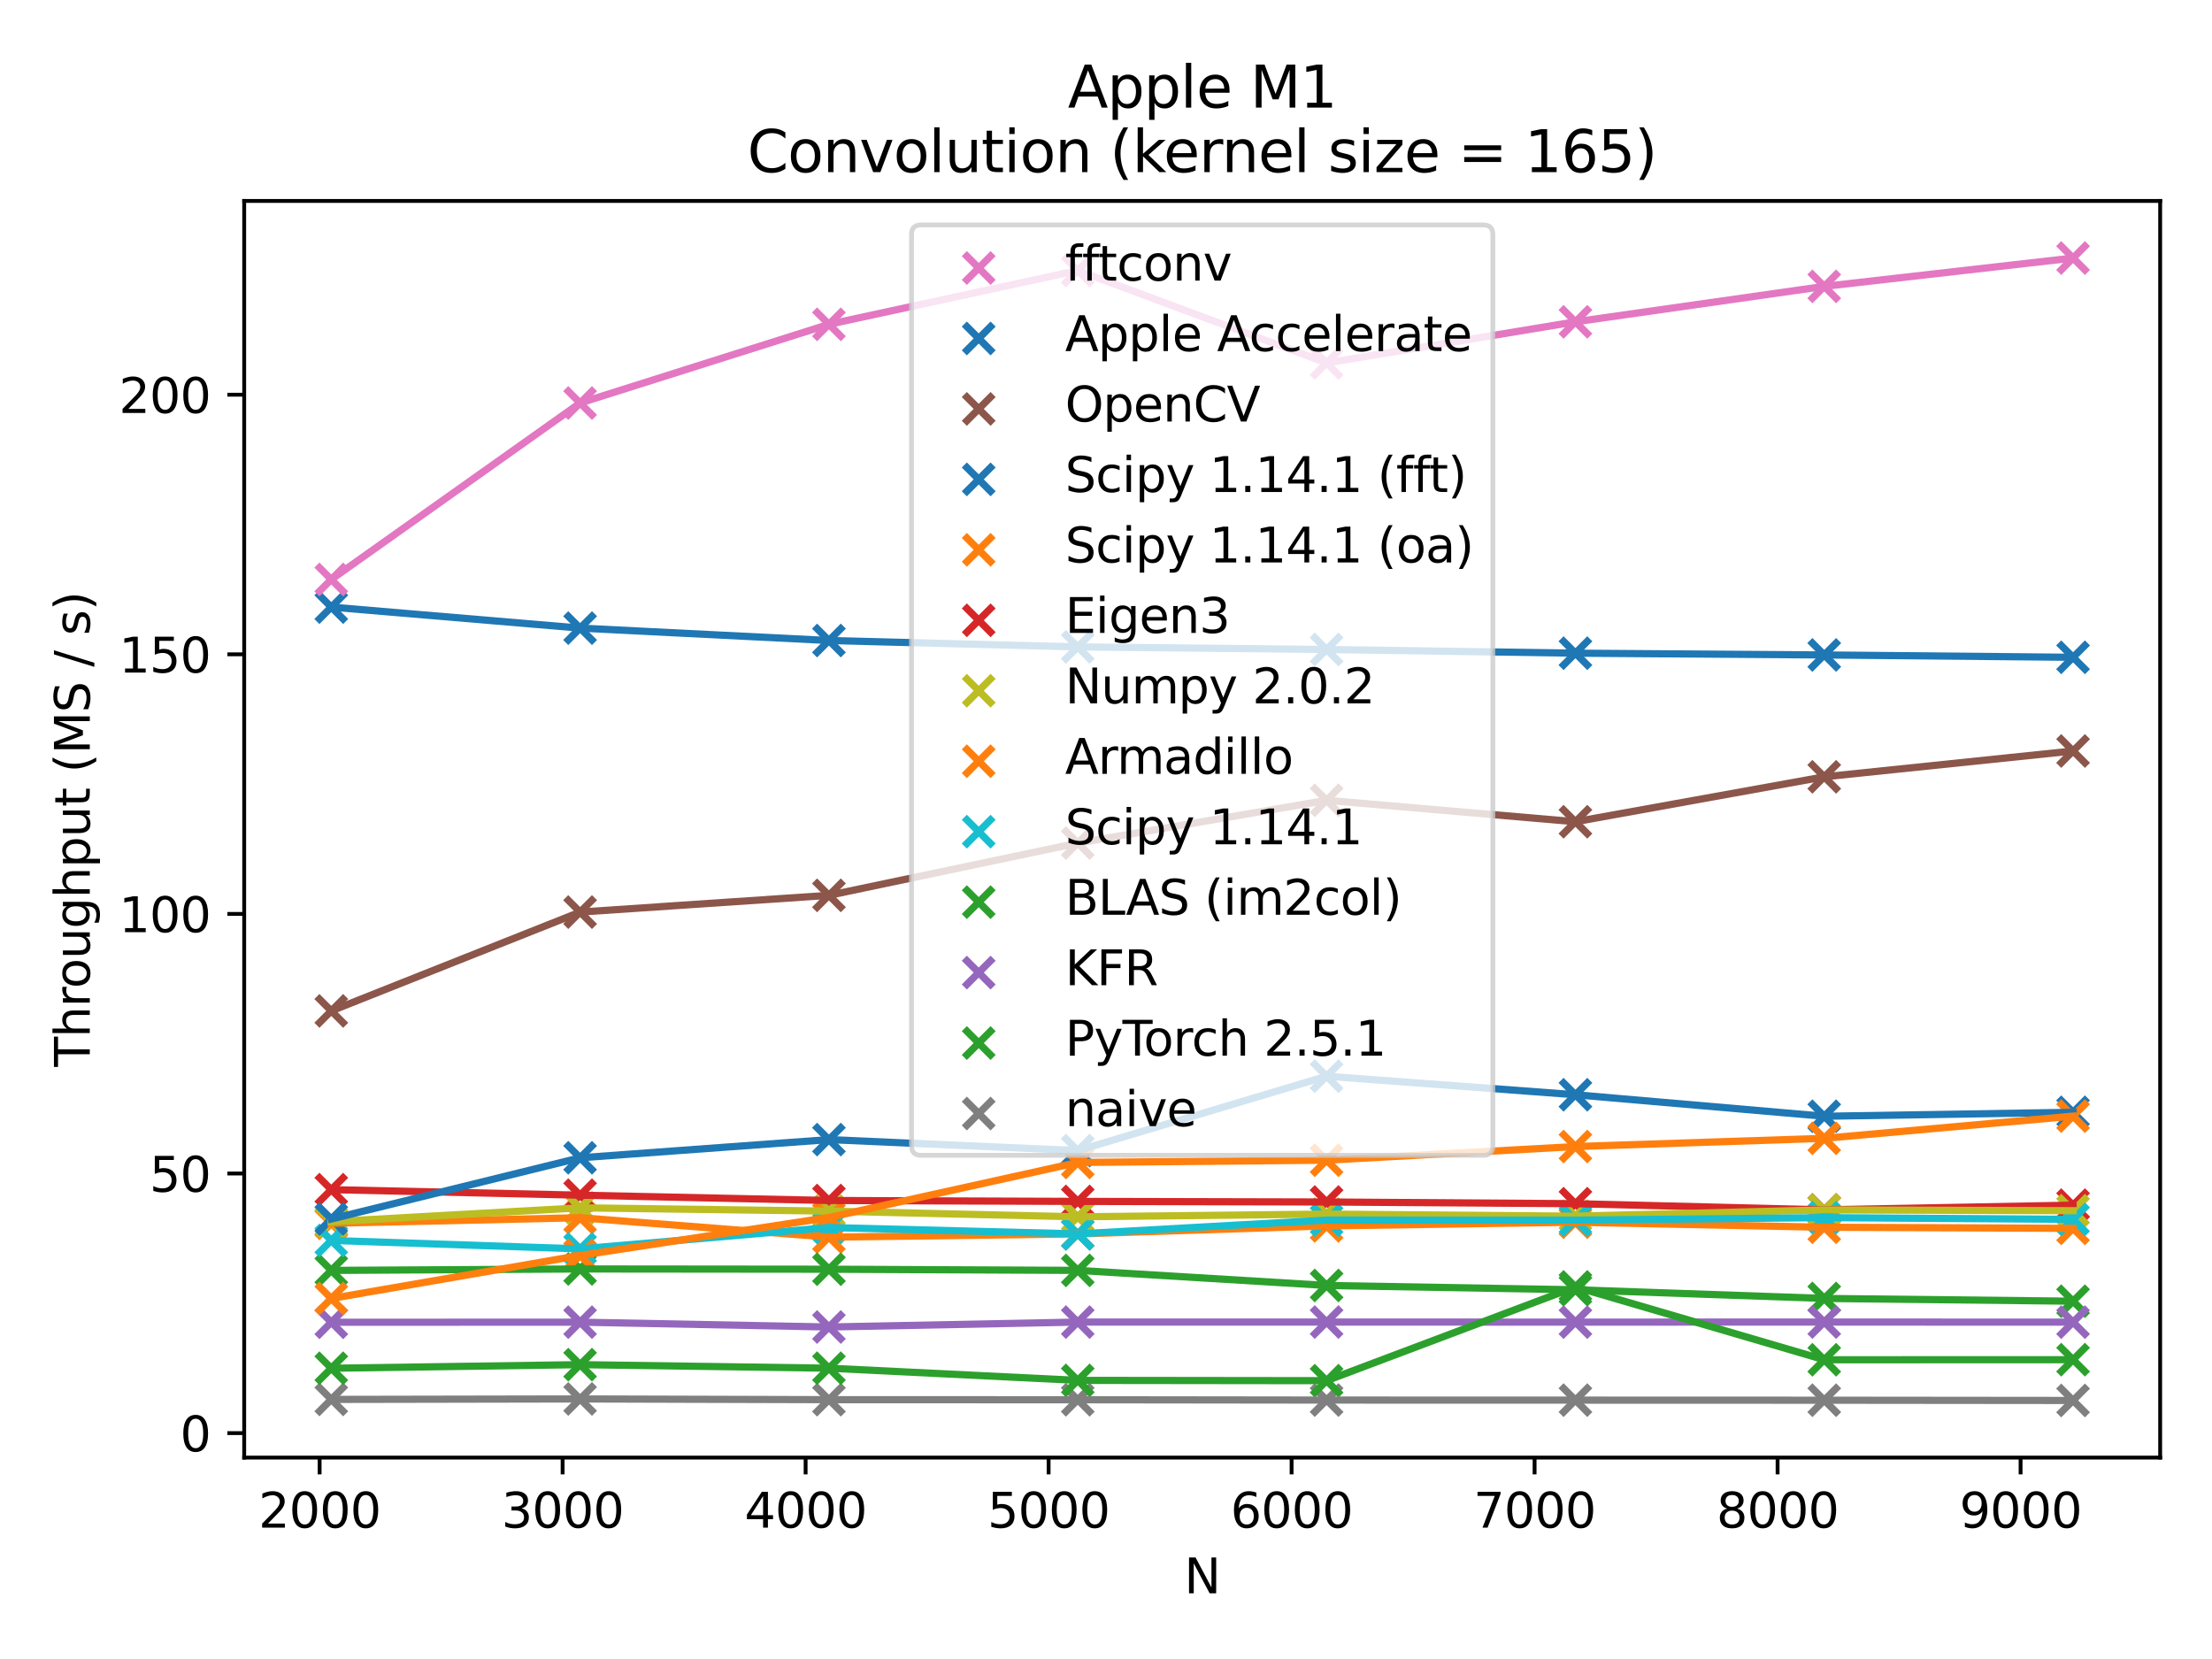<?xml version="1.0" encoding="utf-8" standalone="no"?>
<!DOCTYPE svg PUBLIC "-//W3C//DTD SVG 1.1//EN"
  "http://www.w3.org/Graphics/SVG/1.1/DTD/svg11.dtd">
<svg xmlns:xlink="http://www.w3.org/1999/xlink" width="460.8pt" height="345.6pt" viewBox="0 0 460.8 345.6" xmlns="http://www.w3.org/2000/svg" version="1.1">
 <defs>
  <style type="text/css">*{stroke-linejoin: round; stroke-linecap: butt}</style>
 </defs>
 <g id="figure_1">
  <g id="patch_1">
   <path d="M 0 345.6 
L 460.8 345.6 
L 460.8 0 
L 0 0 
z
" style="fill: #ffffff"/>
  </g>
  <g id="axes_1">
   <g id="patch_2">
    <path d="M 50.87 303.64 
L 450 303.64 
L 450 41.856 
L 50.87 41.856 
z
" style="fill: #ffffff"/>
   </g>
   <g id="PathCollection_1">
    <defs>
     <path id="m14e13f3d96" d="M -3 3 
L 3 -3 
M -3 -3 
L 3 3 
" style="stroke: #1f77b4; stroke-width: 1.5"/>
    </defs>
    <g clip-path="url(#pd6109b07a4)">
     <use xlink:href="#m14e13f3d96" x="69.012" y="126.473" style="fill: #1f77b4; stroke: #1f77b4; stroke-width: 1.5"/>
     <use xlink:href="#m14e13f3d96" x="120.847" y="130.847" style="fill: #1f77b4; stroke: #1f77b4; stroke-width: 1.5"/>
     <use xlink:href="#m14e13f3d96" x="172.682" y="133.431" style="fill: #1f77b4; stroke: #1f77b4; stroke-width: 1.5"/>
     <use xlink:href="#m14e13f3d96" x="224.517" y="134.764" style="fill: #1f77b4; stroke: #1f77b4; stroke-width: 1.5"/>
     <use xlink:href="#m14e13f3d96" x="276.353" y="135.297" style="fill: #1f77b4; stroke: #1f77b4; stroke-width: 1.5"/>
     <use xlink:href="#m14e13f3d96" x="328.188" y="136.069" style="fill: #1f77b4; stroke: #1f77b4; stroke-width: 1.5"/>
     <use xlink:href="#m14e13f3d96" x="380.023" y="136.439" style="fill: #1f77b4; stroke: #1f77b4; stroke-width: 1.5"/>
     <use xlink:href="#m14e13f3d96" x="431.858" y="136.927" style="fill: #1f77b4; stroke: #1f77b4; stroke-width: 1.5"/>
    </g>
   </g>
   <g id="PathCollection_2">
    <defs>
     <path id="m7e21758d0c" d="M -3 3 
L 3 -3 
M -3 -3 
L 3 3 
" style="stroke: #ff7f0e; stroke-width: 1.5"/>
    </defs>
    <g clip-path="url(#pd6109b07a4)">
     <use xlink:href="#m7e21758d0c" x="69.012" y="254.837" style="fill: #ff7f0e; stroke: #ff7f0e; stroke-width: 1.5"/>
     <use xlink:href="#m7e21758d0c" x="120.847" y="253.672" style="fill: #ff7f0e; stroke: #ff7f0e; stroke-width: 1.5"/>
     <use xlink:href="#m7e21758d0c" x="172.682" y="257.722" style="fill: #ff7f0e; stroke: #ff7f0e; stroke-width: 1.5"/>
     <use xlink:href="#m7e21758d0c" x="224.517" y="257.046" style="fill: #ff7f0e; stroke: #ff7f0e; stroke-width: 1.5"/>
     <use xlink:href="#m7e21758d0c" x="276.353" y="255.38" style="fill: #ff7f0e; stroke: #ff7f0e; stroke-width: 1.5"/>
     <use xlink:href="#m7e21758d0c" x="328.188" y="254.613" style="fill: #ff7f0e; stroke: #ff7f0e; stroke-width: 1.5"/>
     <use xlink:href="#m7e21758d0c" x="380.023" y="255.661" style="fill: #ff7f0e; stroke: #ff7f0e; stroke-width: 1.5"/>
     <use xlink:href="#m7e21758d0c" x="431.858" y="255.888" style="fill: #ff7f0e; stroke: #ff7f0e; stroke-width: 1.5"/>
    </g>
   </g>
   <g id="PathCollection_3">
    <defs>
     <path id="mbf513f8dba" d="M -3 3 
L 3 -3 
M -3 -3 
L 3 3 
" style="stroke: #2ca02c; stroke-width: 1.5"/>
    </defs>
    <g clip-path="url(#pd6109b07a4)">
     <use xlink:href="#mbf513f8dba" x="69.012" y="264.648" style="fill: #2ca02c; stroke: #2ca02c; stroke-width: 1.5"/>
     <use xlink:href="#mbf513f8dba" x="120.847" y="264.349" style="fill: #2ca02c; stroke: #2ca02c; stroke-width: 1.5"/>
     <use xlink:href="#mbf513f8dba" x="172.682" y="264.4" style="fill: #2ca02c; stroke: #2ca02c; stroke-width: 1.5"/>
     <use xlink:href="#mbf513f8dba" x="224.517" y="264.645" style="fill: #2ca02c; stroke: #2ca02c; stroke-width: 1.5"/>
     <use xlink:href="#mbf513f8dba" x="276.353" y="267.786" style="fill: #2ca02c; stroke: #2ca02c; stroke-width: 1.5"/>
     <use xlink:href="#mbf513f8dba" x="328.188" y="268.68" style="fill: #2ca02c; stroke: #2ca02c; stroke-width: 1.5"/>
     <use xlink:href="#mbf513f8dba" x="380.023" y="270.486" style="fill: #2ca02c; stroke: #2ca02c; stroke-width: 1.5"/>
     <use xlink:href="#mbf513f8dba" x="431.858" y="271.065" style="fill: #2ca02c; stroke: #2ca02c; stroke-width: 1.5"/>
    </g>
   </g>
   <g id="PathCollection_4">
    <defs>
     <path id="m1ce502fcb2" d="M -3 3 
L 3 -3 
M -3 -3 
L 3 3 
" style="stroke: #d62728; stroke-width: 1.5"/>
    </defs>
    <g clip-path="url(#pd6109b07a4)">
     <use xlink:href="#m1ce502fcb2" x="69.012" y="247.825" style="fill: #d62728; stroke: #d62728; stroke-width: 1.5"/>
     <use xlink:href="#m1ce502fcb2" x="120.847" y="248.978" style="fill: #d62728; stroke: #d62728; stroke-width: 1.5"/>
     <use xlink:href="#m1ce502fcb2" x="172.682" y="250.085" style="fill: #d62728; stroke: #d62728; stroke-width: 1.5"/>
     <use xlink:href="#m1ce502fcb2" x="224.517" y="250.273" style="fill: #d62728; stroke: #d62728; stroke-width: 1.5"/>
     <use xlink:href="#m1ce502fcb2" x="276.353" y="250.397" style="fill: #d62728; stroke: #d62728; stroke-width: 1.5"/>
     <use xlink:href="#m1ce502fcb2" x="328.188" y="250.748" style="fill: #d62728; stroke: #d62728; stroke-width: 1.5"/>
     <use xlink:href="#m1ce502fcb2" x="380.023" y="252.032" style="fill: #d62728; stroke: #d62728; stroke-width: 1.5"/>
     <use xlink:href="#m1ce502fcb2" x="431.858" y="251.053" style="fill: #d62728; stroke: #d62728; stroke-width: 1.5"/>
    </g>
   </g>
   <g id="PathCollection_5">
    <defs>
     <path id="m9dc8e51aaa" d="M -3 3 
L 3 -3 
M -3 -3 
L 3 3 
" style="stroke: #9467bd; stroke-width: 1.5"/>
    </defs>
    <g clip-path="url(#pd6109b07a4)">
     <use xlink:href="#m9dc8e51aaa" x="69.012" y="275.454" style="fill: #9467bd; stroke: #9467bd; stroke-width: 1.5"/>
     <use xlink:href="#m9dc8e51aaa" x="120.847" y="275.429" style="fill: #9467bd; stroke: #9467bd; stroke-width: 1.5"/>
     <use xlink:href="#m9dc8e51aaa" x="172.682" y="276.438" style="fill: #9467bd; stroke: #9467bd; stroke-width: 1.5"/>
     <use xlink:href="#m9dc8e51aaa" x="224.517" y="275.413" style="fill: #9467bd; stroke: #9467bd; stroke-width: 1.5"/>
     <use xlink:href="#m9dc8e51aaa" x="276.353" y="275.407" style="fill: #9467bd; stroke: #9467bd; stroke-width: 1.5"/>
     <use xlink:href="#m9dc8e51aaa" x="328.188" y="275.422" style="fill: #9467bd; stroke: #9467bd; stroke-width: 1.5"/>
     <use xlink:href="#m9dc8e51aaa" x="380.023" y="275.408" style="fill: #9467bd; stroke: #9467bd; stroke-width: 1.5"/>
     <use xlink:href="#m9dc8e51aaa" x="431.858" y="275.429" style="fill: #9467bd; stroke: #9467bd; stroke-width: 1.5"/>
    </g>
   </g>
   <g id="PathCollection_6">
    <defs>
     <path id="m14ac0d1ba0" d="M -3 3 
L 3 -3 
M -3 -3 
L 3 3 
" style="stroke: #8c564b; stroke-width: 1.5"/>
    </defs>
    <g clip-path="url(#pd6109b07a4)">
     <use xlink:href="#m14ac0d1ba0" x="69.012" y="210.589" style="fill: #8c564b; stroke: #8c564b; stroke-width: 1.5"/>
     <use xlink:href="#m14ac0d1ba0" x="120.847" y="190" style="fill: #8c564b; stroke: #8c564b; stroke-width: 1.5"/>
     <use xlink:href="#m14ac0d1ba0" x="172.682" y="186.516" style="fill: #8c564b; stroke: #8c564b; stroke-width: 1.5"/>
     <use xlink:href="#m14ac0d1ba0" x="224.517" y="175.629" style="fill: #8c564b; stroke: #8c564b; stroke-width: 1.5"/>
     <use xlink:href="#m14ac0d1ba0" x="276.353" y="166.715" style="fill: #8c564b; stroke: #8c564b; stroke-width: 1.5"/>
     <use xlink:href="#m14ac0d1ba0" x="328.188" y="171.182" style="fill: #8c564b; stroke: #8c564b; stroke-width: 1.5"/>
     <use xlink:href="#m14ac0d1ba0" x="380.023" y="161.824" style="fill: #8c564b; stroke: #8c564b; stroke-width: 1.5"/>
     <use xlink:href="#m14ac0d1ba0" x="431.858" y="156.442" style="fill: #8c564b; stroke: #8c564b; stroke-width: 1.5"/>
    </g>
   </g>
   <g id="PathCollection_7">
    <defs>
     <path id="m15f73df1b0" d="M -3 3 
L 3 -3 
M -3 -3 
L 3 3 
" style="stroke: #e377c2; stroke-width: 1.5"/>
    </defs>
    <g clip-path="url(#pd6109b07a4)">
     <use xlink:href="#m15f73df1b0" x="69.012" y="120.715" style="fill: #e377c2; stroke: #e377c2; stroke-width: 1.5"/>
     <use xlink:href="#m15f73df1b0" x="120.847" y="83.955" style="fill: #e377c2; stroke: #e377c2; stroke-width: 1.5"/>
     <use xlink:href="#m15f73df1b0" x="172.682" y="67.564" style="fill: #e377c2; stroke: #e377c2; stroke-width: 1.5"/>
     <use xlink:href="#m15f73df1b0" x="224.517" y="56.348" style="fill: #e377c2; stroke: #e377c2; stroke-width: 1.5"/>
     <use xlink:href="#m15f73df1b0" x="276.353" y="75.607" style="fill: #e377c2; stroke: #e377c2; stroke-width: 1.5"/>
     <use xlink:href="#m15f73df1b0" x="328.188" y="67.041" style="fill: #e377c2; stroke: #e377c2; stroke-width: 1.5"/>
     <use xlink:href="#m15f73df1b0" x="380.023" y="59.659" style="fill: #e377c2; stroke: #e377c2; stroke-width: 1.5"/>
     <use xlink:href="#m15f73df1b0" x="431.858" y="53.755" style="fill: #e377c2; stroke: #e377c2; stroke-width: 1.5"/>
    </g>
   </g>
   <g id="PathCollection_8">
    <defs>
     <path id="m9319365af3" d="M -3 3 
L 3 -3 
M -3 -3 
L 3 3 
" style="stroke: #7f7f7f; stroke-width: 1.5"/>
    </defs>
    <g clip-path="url(#pd6109b07a4)">
     <use xlink:href="#m9319365af3" x="69.012" y="291.522" style="fill: #7f7f7f; stroke: #7f7f7f; stroke-width: 1.5"/>
     <use xlink:href="#m9319365af3" x="120.847" y="291.424" style="fill: #7f7f7f; stroke: #7f7f7f; stroke-width: 1.5"/>
     <use xlink:href="#m9319365af3" x="172.682" y="291.576" style="fill: #7f7f7f; stroke: #7f7f7f; stroke-width: 1.5"/>
     <use xlink:href="#m9319365af3" x="224.517" y="291.595" style="fill: #7f7f7f; stroke: #7f7f7f; stroke-width: 1.5"/>
     <use xlink:href="#m9319365af3" x="276.353" y="291.659" style="fill: #7f7f7f; stroke: #7f7f7f; stroke-width: 1.5"/>
     <use xlink:href="#m9319365af3" x="328.188" y="291.673" style="fill: #7f7f7f; stroke: #7f7f7f; stroke-width: 1.5"/>
     <use xlink:href="#m9319365af3" x="380.023" y="291.689" style="fill: #7f7f7f; stroke: #7f7f7f; stroke-width: 1.5"/>
     <use xlink:href="#m9319365af3" x="431.858" y="291.741" style="fill: #7f7f7f; stroke: #7f7f7f; stroke-width: 1.5"/>
    </g>
   </g>
   <g id="PathCollection_9">
    <defs>
     <path id="m525a02b993" d="M -3 3 
L 3 -3 
M -3 -3 
L 3 3 
" style="stroke: #bcbd22; stroke-width: 1.5"/>
    </defs>
    <g clip-path="url(#pd6109b07a4)">
     <use xlink:href="#m525a02b993" x="69.012" y="254.502" style="fill: #bcbd22; stroke: #bcbd22; stroke-width: 1.5"/>
     <use xlink:href="#m525a02b993" x="120.847" y="251.614" style="fill: #bcbd22; stroke: #bcbd22; stroke-width: 1.5"/>
     <use xlink:href="#m525a02b993" x="172.682" y="252.294" style="fill: #bcbd22; stroke: #bcbd22; stroke-width: 1.5"/>
     <use xlink:href="#m525a02b993" x="224.517" y="253.486" style="fill: #bcbd22; stroke: #bcbd22; stroke-width: 1.5"/>
     <use xlink:href="#m525a02b993" x="276.353" y="252.917" style="fill: #bcbd22; stroke: #bcbd22; stroke-width: 1.5"/>
     <use xlink:href="#m525a02b993" x="328.188" y="253.35" style="fill: #bcbd22; stroke: #bcbd22; stroke-width: 1.5"/>
     <use xlink:href="#m525a02b993" x="380.023" y="252.046" style="fill: #bcbd22; stroke: #bcbd22; stroke-width: 1.5"/>
     <use xlink:href="#m525a02b993" x="431.858" y="252.212" style="fill: #bcbd22; stroke: #bcbd22; stroke-width: 1.5"/>
    </g>
   </g>
   <g id="PathCollection_10">
    <defs>
     <path id="m3ccecc1189" d="M -3 3 
L 3 -3 
M -3 -3 
L 3 3 
" style="stroke: #17becf; stroke-width: 1.5"/>
    </defs>
    <g clip-path="url(#pd6109b07a4)">
     <use xlink:href="#m3ccecc1189" x="69.012" y="258.406" style="fill: #17becf; stroke: #17becf; stroke-width: 1.5"/>
     <use xlink:href="#m3ccecc1189" x="120.847" y="260.169" style="fill: #17becf; stroke: #17becf; stroke-width: 1.5"/>
     <use xlink:href="#m3ccecc1189" x="172.682" y="255.713" style="fill: #17becf; stroke: #17becf; stroke-width: 1.5"/>
     <use xlink:href="#m3ccecc1189" x="224.517" y="257.046" style="fill: #17becf; stroke: #17becf; stroke-width: 1.5"/>
     <use xlink:href="#m3ccecc1189" x="276.353" y="254.168" style="fill: #17becf; stroke: #17becf; stroke-width: 1.5"/>
     <use xlink:href="#m3ccecc1189" x="328.188" y="254.18" style="fill: #17becf; stroke: #17becf; stroke-width: 1.5"/>
     <use xlink:href="#m3ccecc1189" x="380.023" y="253.654" style="fill: #17becf; stroke: #17becf; stroke-width: 1.5"/>
     <use xlink:href="#m3ccecc1189" x="431.858" y="254.017" style="fill: #17becf; stroke: #17becf; stroke-width: 1.5"/>
    </g>
   </g>
   <g id="PathCollection_11">
    <g clip-path="url(#pd6109b07a4)">
     <use xlink:href="#m14e13f3d96" x="69.012" y="253.941" style="fill: #1f77b4; stroke: #1f77b4; stroke-width: 1.5"/>
     <use xlink:href="#m14e13f3d96" x="120.847" y="241.186" style="fill: #1f77b4; stroke: #1f77b4; stroke-width: 1.5"/>
     <use xlink:href="#m14e13f3d96" x="172.682" y="237.398" style="fill: #1f77b4; stroke: #1f77b4; stroke-width: 1.5"/>
     <use xlink:href="#m14e13f3d96" x="224.517" y="239.694" style="fill: #1f77b4; stroke: #1f77b4; stroke-width: 1.5"/>
     <use xlink:href="#m14e13f3d96" x="276.353" y="224.195" style="fill: #1f77b4; stroke: #1f77b4; stroke-width: 1.5"/>
     <use xlink:href="#m14e13f3d96" x="328.188" y="228.058" style="fill: #1f77b4; stroke: #1f77b4; stroke-width: 1.5"/>
     <use xlink:href="#m14e13f3d96" x="380.023" y="232.536" style="fill: #1f77b4; stroke: #1f77b4; stroke-width: 1.5"/>
     <use xlink:href="#m14e13f3d96" x="431.858" y="231.711" style="fill: #1f77b4; stroke: #1f77b4; stroke-width: 1.5"/>
    </g>
   </g>
   <g id="PathCollection_12">
    <g clip-path="url(#pd6109b07a4)">
     <use xlink:href="#m7e21758d0c" x="69.012" y="270.498" style="fill: #ff7f0e; stroke: #ff7f0e; stroke-width: 1.5"/>
     <use xlink:href="#m7e21758d0c" x="120.847" y="261.526" style="fill: #ff7f0e; stroke: #ff7f0e; stroke-width: 1.5"/>
     <use xlink:href="#m7e21758d0c" x="172.682" y="253.621" style="fill: #ff7f0e; stroke: #ff7f0e; stroke-width: 1.5"/>
     <use xlink:href="#m7e21758d0c" x="224.517" y="242.167" style="fill: #ff7f0e; stroke: #ff7f0e; stroke-width: 1.5"/>
     <use xlink:href="#m7e21758d0c" x="276.353" y="241.689" style="fill: #ff7f0e; stroke: #ff7f0e; stroke-width: 1.5"/>
     <use xlink:href="#m7e21758d0c" x="328.188" y="238.848" style="fill: #ff7f0e; stroke: #ff7f0e; stroke-width: 1.5"/>
     <use xlink:href="#m7e21758d0c" x="380.023" y="237.134" style="fill: #ff7f0e; stroke: #ff7f0e; stroke-width: 1.5"/>
     <use xlink:href="#m7e21758d0c" x="431.858" y="232.508" style="fill: #ff7f0e; stroke: #ff7f0e; stroke-width: 1.5"/>
    </g>
   </g>
   <g id="PathCollection_13">
    <g clip-path="url(#pd6109b07a4)">
     <use xlink:href="#mbf513f8dba" x="69.012" y="285.029" style="fill: #2ca02c; stroke: #2ca02c; stroke-width: 1.5"/>
     <use xlink:href="#mbf513f8dba" x="120.847" y="284.282" style="fill: #2ca02c; stroke: #2ca02c; stroke-width: 1.5"/>
     <use xlink:href="#mbf513f8dba" x="172.682" y="285.019" style="fill: #2ca02c; stroke: #2ca02c; stroke-width: 1.5"/>
     <use xlink:href="#mbf513f8dba" x="224.517" y="287.558" style="fill: #2ca02c; stroke: #2ca02c; stroke-width: 1.5"/>
     <use xlink:href="#mbf513f8dba" x="276.353" y="287.621" style="fill: #2ca02c; stroke: #2ca02c; stroke-width: 1.5"/>
     <use xlink:href="#mbf513f8dba" x="328.188" y="268.088" style="fill: #2ca02c; stroke: #2ca02c; stroke-width: 1.5"/>
     <use xlink:href="#mbf513f8dba" x="380.023" y="283.263" style="fill: #2ca02c; stroke: #2ca02c; stroke-width: 1.5"/>
     <use xlink:href="#mbf513f8dba" x="431.858" y="283.245" style="fill: #2ca02c; stroke: #2ca02c; stroke-width: 1.5"/>
    </g>
   </g>
   <g id="matplotlib.axis_1">
    <g id="xtick_1">
     <g id="line2d_1">
      <defs>
       <path id="m0aac383438" d="M 0 0 
L 0 3.5 
" style="stroke: #000000; stroke-width: 0.8"/>
      </defs>
      <g>
       <use xlink:href="#m0aac383438" x="66.583" y="303.64" style="stroke: #000000; stroke-width: 0.8"/>
      </g>
     </g>
     <g id="text_1">
      <!-- 2000 -->
      <g transform="translate(53.858 318.238) scale(0.1 -0.1)">
       <defs>
        <path id="DejaVuSans-32" d="M 1228 531 
L 3431 531 
L 3431 0 
L 469 0 
L 469 531 
Q 828 903 1448 1529 
Q 2069 2156 2228 2338 
Q 2531 2678 2651 2914 
Q 2772 3150 2772 3378 
Q 2772 3750 2511 3984 
Q 2250 4219 1831 4219 
Q 1534 4219 1204 4116 
Q 875 4013 500 3803 
L 500 4441 
Q 881 4594 1212 4672 
Q 1544 4750 1819 4750 
Q 2544 4750 2975 4387 
Q 3406 4025 3406 3419 
Q 3406 3131 3298 2873 
Q 3191 2616 2906 2266 
Q 2828 2175 2409 1742 
Q 1991 1309 1228 531 
z
" transform="scale(0.016)"/>
        <path id="DejaVuSans-30" d="M 2034 4250 
Q 1547 4250 1301 3770 
Q 1056 3291 1056 2328 
Q 1056 1369 1301 889 
Q 1547 409 2034 409 
Q 2525 409 2770 889 
Q 3016 1369 3016 2328 
Q 3016 3291 2770 3770 
Q 2525 4250 2034 4250 
z
M 2034 4750 
Q 2819 4750 3233 4129 
Q 3647 3509 3647 2328 
Q 3647 1150 3233 529 
Q 2819 -91 2034 -91 
Q 1250 -91 836 529 
Q 422 1150 422 2328 
Q 422 3509 836 4129 
Q 1250 4750 2034 4750 
z
" transform="scale(0.016)"/>
       </defs>
       <use xlink:href="#DejaVuSans-32"/>
       <use xlink:href="#DejaVuSans-30" x="63.623"/>
       <use xlink:href="#DejaVuSans-30" x="127.246"/>
       <use xlink:href="#DejaVuSans-30" x="190.869"/>
      </g>
     </g>
    </g>
    <g id="xtick_2">
     <g id="line2d_2">
      <g>
       <use xlink:href="#m0aac383438" x="117.203" y="303.64" style="stroke: #000000; stroke-width: 0.8"/>
      </g>
     </g>
     <g id="text_2">
      <!-- 3000 -->
      <g transform="translate(104.478 318.238) scale(0.1 -0.1)">
       <defs>
        <path id="DejaVuSans-33" d="M 2597 2516 
Q 3050 2419 3304 2112 
Q 3559 1806 3559 1356 
Q 3559 666 3084 287 
Q 2609 -91 1734 -91 
Q 1441 -91 1130 -33 
Q 819 25 488 141 
L 488 750 
Q 750 597 1062 519 
Q 1375 441 1716 441 
Q 2309 441 2620 675 
Q 2931 909 2931 1356 
Q 2931 1769 2642 2001 
Q 2353 2234 1838 2234 
L 1294 2234 
L 1294 2753 
L 1863 2753 
Q 2328 2753 2575 2939 
Q 2822 3125 2822 3475 
Q 2822 3834 2567 4026 
Q 2313 4219 1838 4219 
Q 1578 4219 1281 4162 
Q 984 4106 628 3988 
L 628 4550 
Q 988 4650 1302 4700 
Q 1616 4750 1894 4750 
Q 2613 4750 3031 4423 
Q 3450 4097 3450 3541 
Q 3450 3153 3228 2886 
Q 3006 2619 2597 2516 
z
" transform="scale(0.016)"/>
       </defs>
       <use xlink:href="#DejaVuSans-33"/>
       <use xlink:href="#DejaVuSans-30" x="63.623"/>
       <use xlink:href="#DejaVuSans-30" x="127.246"/>
       <use xlink:href="#DejaVuSans-30" x="190.869"/>
      </g>
     </g>
    </g>
    <g id="xtick_3">
     <g id="line2d_3">
      <g>
       <use xlink:href="#m0aac383438" x="167.823" y="303.64" style="stroke: #000000; stroke-width: 0.8"/>
      </g>
     </g>
     <g id="text_3">
      <!-- 4000 -->
      <g transform="translate(155.098 318.238) scale(0.1 -0.1)">
       <defs>
        <path id="DejaVuSans-34" d="M 2419 4116 
L 825 1625 
L 2419 1625 
L 2419 4116 
z
M 2253 4666 
L 3047 4666 
L 3047 1625 
L 3713 1625 
L 3713 1100 
L 3047 1100 
L 3047 0 
L 2419 0 
L 2419 1100 
L 313 1100 
L 313 1709 
L 2253 4666 
z
" transform="scale(0.016)"/>
       </defs>
       <use xlink:href="#DejaVuSans-34"/>
       <use xlink:href="#DejaVuSans-30" x="63.623"/>
       <use xlink:href="#DejaVuSans-30" x="127.246"/>
       <use xlink:href="#DejaVuSans-30" x="190.869"/>
      </g>
     </g>
    </g>
    <g id="xtick_4">
     <g id="line2d_4">
      <g>
       <use xlink:href="#m0aac383438" x="218.443" y="303.64" style="stroke: #000000; stroke-width: 0.8"/>
      </g>
     </g>
     <g id="text_4">
      <!-- 5000 -->
      <g transform="translate(205.718 318.238) scale(0.1 -0.1)">
       <defs>
        <path id="DejaVuSans-35" d="M 691 4666 
L 3169 4666 
L 3169 4134 
L 1269 4134 
L 1269 2991 
Q 1406 3038 1543 3061 
Q 1681 3084 1819 3084 
Q 2600 3084 3056 2656 
Q 3513 2228 3513 1497 
Q 3513 744 3044 326 
Q 2575 -91 1722 -91 
Q 1428 -91 1123 -41 
Q 819 9 494 109 
L 494 744 
Q 775 591 1075 516 
Q 1375 441 1709 441 
Q 2250 441 2565 725 
Q 2881 1009 2881 1497 
Q 2881 1984 2565 2268 
Q 2250 2553 1709 2553 
Q 1456 2553 1204 2497 
Q 953 2441 691 2322 
L 691 4666 
z
" transform="scale(0.016)"/>
       </defs>
       <use xlink:href="#DejaVuSans-35"/>
       <use xlink:href="#DejaVuSans-30" x="63.623"/>
       <use xlink:href="#DejaVuSans-30" x="127.246"/>
       <use xlink:href="#DejaVuSans-30" x="190.869"/>
      </g>
     </g>
    </g>
    <g id="xtick_5">
     <g id="line2d_5">
      <g>
       <use xlink:href="#m0aac383438" x="269.063" y="303.64" style="stroke: #000000; stroke-width: 0.8"/>
      </g>
     </g>
     <g id="text_5">
      <!-- 6000 -->
      <g transform="translate(256.338 318.238) scale(0.1 -0.1)">
       <defs>
        <path id="DejaVuSans-36" d="M 2113 2584 
Q 1688 2584 1439 2293 
Q 1191 2003 1191 1497 
Q 1191 994 1439 701 
Q 1688 409 2113 409 
Q 2538 409 2786 701 
Q 3034 994 3034 1497 
Q 3034 2003 2786 2293 
Q 2538 2584 2113 2584 
z
M 3366 4563 
L 3366 3988 
Q 3128 4100 2886 4159 
Q 2644 4219 2406 4219 
Q 1781 4219 1451 3797 
Q 1122 3375 1075 2522 
Q 1259 2794 1537 2939 
Q 1816 3084 2150 3084 
Q 2853 3084 3261 2657 
Q 3669 2231 3669 1497 
Q 3669 778 3244 343 
Q 2819 -91 2113 -91 
Q 1303 -91 875 529 
Q 447 1150 447 2328 
Q 447 3434 972 4092 
Q 1497 4750 2381 4750 
Q 2619 4750 2861 4703 
Q 3103 4656 3366 4563 
z
" transform="scale(0.016)"/>
       </defs>
       <use xlink:href="#DejaVuSans-36"/>
       <use xlink:href="#DejaVuSans-30" x="63.623"/>
       <use xlink:href="#DejaVuSans-30" x="127.246"/>
       <use xlink:href="#DejaVuSans-30" x="190.869"/>
      </g>
     </g>
    </g>
    <g id="xtick_6">
     <g id="line2d_6">
      <g>
       <use xlink:href="#m0aac383438" x="319.683" y="303.64" style="stroke: #000000; stroke-width: 0.8"/>
      </g>
     </g>
     <g id="text_6">
      <!-- 7000 -->
      <g transform="translate(306.958 318.238) scale(0.1 -0.1)">
       <defs>
        <path id="DejaVuSans-37" d="M 525 4666 
L 3525 4666 
L 3525 4397 
L 1831 0 
L 1172 0 
L 2766 4134 
L 525 4134 
L 525 4666 
z
" transform="scale(0.016)"/>
       </defs>
       <use xlink:href="#DejaVuSans-37"/>
       <use xlink:href="#DejaVuSans-30" x="63.623"/>
       <use xlink:href="#DejaVuSans-30" x="127.246"/>
       <use xlink:href="#DejaVuSans-30" x="190.869"/>
      </g>
     </g>
    </g>
    <g id="xtick_7">
     <g id="line2d_7">
      <g>
       <use xlink:href="#m0aac383438" x="370.304" y="303.64" style="stroke: #000000; stroke-width: 0.8"/>
      </g>
     </g>
     <g id="text_7">
      <!-- 8000 -->
      <g transform="translate(357.579 318.238) scale(0.1 -0.1)">
       <defs>
        <path id="DejaVuSans-38" d="M 2034 2216 
Q 1584 2216 1326 1975 
Q 1069 1734 1069 1313 
Q 1069 891 1326 650 
Q 1584 409 2034 409 
Q 2484 409 2743 651 
Q 3003 894 3003 1313 
Q 3003 1734 2745 1975 
Q 2488 2216 2034 2216 
z
M 1403 2484 
Q 997 2584 770 2862 
Q 544 3141 544 3541 
Q 544 4100 942 4425 
Q 1341 4750 2034 4750 
Q 2731 4750 3128 4425 
Q 3525 4100 3525 3541 
Q 3525 3141 3298 2862 
Q 3072 2584 2669 2484 
Q 3125 2378 3379 2068 
Q 3634 1759 3634 1313 
Q 3634 634 3220 271 
Q 2806 -91 2034 -91 
Q 1263 -91 848 271 
Q 434 634 434 1313 
Q 434 1759 690 2068 
Q 947 2378 1403 2484 
z
M 1172 3481 
Q 1172 3119 1398 2916 
Q 1625 2713 2034 2713 
Q 2441 2713 2670 2916 
Q 2900 3119 2900 3481 
Q 2900 3844 2670 4047 
Q 2441 4250 2034 4250 
Q 1625 4250 1398 4047 
Q 1172 3844 1172 3481 
z
" transform="scale(0.016)"/>
       </defs>
       <use xlink:href="#DejaVuSans-38"/>
       <use xlink:href="#DejaVuSans-30" x="63.623"/>
       <use xlink:href="#DejaVuSans-30" x="127.246"/>
       <use xlink:href="#DejaVuSans-30" x="190.869"/>
      </g>
     </g>
    </g>
    <g id="xtick_8">
     <g id="line2d_8">
      <g>
       <use xlink:href="#m0aac383438" x="420.924" y="303.64" style="stroke: #000000; stroke-width: 0.8"/>
      </g>
     </g>
     <g id="text_8">
      <!-- 9000 -->
      <g transform="translate(408.199 318.238) scale(0.1 -0.1)">
       <defs>
        <path id="DejaVuSans-39" d="M 703 97 
L 703 672 
Q 941 559 1184 500 
Q 1428 441 1663 441 
Q 2288 441 2617 861 
Q 2947 1281 2994 2138 
Q 2813 1869 2534 1725 
Q 2256 1581 1919 1581 
Q 1219 1581 811 2004 
Q 403 2428 403 3163 
Q 403 3881 828 4315 
Q 1253 4750 1959 4750 
Q 2769 4750 3195 4129 
Q 3622 3509 3622 2328 
Q 3622 1225 3098 567 
Q 2575 -91 1691 -91 
Q 1453 -91 1209 -44 
Q 966 3 703 97 
z
M 1959 2075 
Q 2384 2075 2632 2365 
Q 2881 2656 2881 3163 
Q 2881 3666 2632 3958 
Q 2384 4250 1959 4250 
Q 1534 4250 1286 3958 
Q 1038 3666 1038 3163 
Q 1038 2656 1286 2365 
Q 1534 2075 1959 2075 
z
" transform="scale(0.016)"/>
       </defs>
       <use xlink:href="#DejaVuSans-39"/>
       <use xlink:href="#DejaVuSans-30" x="63.623"/>
       <use xlink:href="#DejaVuSans-30" x="127.246"/>
       <use xlink:href="#DejaVuSans-30" x="190.869"/>
      </g>
     </g>
    </g>
    <g id="text_9">
     <!-- N -->
     <g transform="translate(246.694 331.917) scale(0.1 -0.1)">
      <defs>
       <path id="DejaVuSans-4e" d="M 628 4666 
L 1478 4666 
L 3547 763 
L 3547 4666 
L 4159 4666 
L 4159 0 
L 3309 0 
L 1241 3903 
L 1241 0 
L 628 0 
L 628 4666 
z
" transform="scale(0.016)"/>
      </defs>
      <use xlink:href="#DejaVuSans-4e"/>
     </g>
    </g>
   </g>
   <g id="matplotlib.axis_2">
    <g id="ytick_1">
     <g id="line2d_9">
      <defs>
       <path id="m902977765d" d="M 0 0 
L -3.5 0 
" style="stroke: #000000; stroke-width: 0.8"/>
      </defs>
      <g>
       <use xlink:href="#m902977765d" x="50.87" y="298.544" style="stroke: #000000; stroke-width: 0.8"/>
      </g>
     </g>
     <g id="text_10">
      <!-- 0 -->
      <g transform="translate(37.508 302.343) scale(0.1 -0.1)">
       <use xlink:href="#DejaVuSans-30"/>
      </g>
     </g>
    </g>
    <g id="ytick_2">
     <g id="line2d_10">
      <g>
       <use xlink:href="#m902977765d" x="50.87" y="244.465" style="stroke: #000000; stroke-width: 0.8"/>
      </g>
     </g>
     <g id="text_11">
      <!-- 50 -->
      <g transform="translate(31.145 248.264) scale(0.1 -0.1)">
       <use xlink:href="#DejaVuSans-35"/>
       <use xlink:href="#DejaVuSans-30" x="63.623"/>
      </g>
     </g>
    </g>
    <g id="ytick_3">
     <g id="line2d_11">
      <g>
       <use xlink:href="#m902977765d" x="50.87" y="190.385" style="stroke: #000000; stroke-width: 0.8"/>
      </g>
     </g>
     <g id="text_12">
      <!-- 100 -->
      <g transform="translate(24.782 194.185) scale(0.1 -0.1)">
       <defs>
        <path id="DejaVuSans-31" d="M 794 531 
L 1825 531 
L 1825 4091 
L 703 3866 
L 703 4441 
L 1819 4666 
L 2450 4666 
L 2450 531 
L 3481 531 
L 3481 0 
L 794 0 
L 794 531 
z
" transform="scale(0.016)"/>
       </defs>
       <use xlink:href="#DejaVuSans-31"/>
       <use xlink:href="#DejaVuSans-30" x="63.623"/>
       <use xlink:href="#DejaVuSans-30" x="127.246"/>
      </g>
     </g>
    </g>
    <g id="ytick_4">
     <g id="line2d_12">
      <g>
       <use xlink:href="#m902977765d" x="50.87" y="136.306" style="stroke: #000000; stroke-width: 0.8"/>
      </g>
     </g>
     <g id="text_13">
      <!-- 150 -->
      <g transform="translate(24.782 140.105) scale(0.1 -0.1)">
       <use xlink:href="#DejaVuSans-31"/>
       <use xlink:href="#DejaVuSans-35" x="63.623"/>
       <use xlink:href="#DejaVuSans-30" x="127.246"/>
      </g>
     </g>
    </g>
    <g id="ytick_5">
     <g id="line2d_13">
      <g>
       <use xlink:href="#m902977765d" x="50.87" y="82.226" style="stroke: #000000; stroke-width: 0.8"/>
      </g>
     </g>
     <g id="text_14">
      <!-- 200 -->
      <g transform="translate(24.782 86.026) scale(0.1 -0.1)">
       <use xlink:href="#DejaVuSans-32"/>
       <use xlink:href="#DejaVuSans-30" x="63.623"/>
       <use xlink:href="#DejaVuSans-30" x="127.246"/>
      </g>
     </g>
    </g>
    <g id="text_15">
     <!-- Throughput (MS / s) -->
     <g transform="translate(18.703 222.234) rotate(-90) scale(0.1 -0.1)">
      <defs>
       <path id="DejaVuSans-54" d="M -19 4666 
L 3928 4666 
L 3928 4134 
L 2272 4134 
L 2272 0 
L 1638 0 
L 1638 4134 
L -19 4134 
L -19 4666 
z
" transform="scale(0.016)"/>
       <path id="DejaVuSans-68" d="M 3513 2113 
L 3513 0 
L 2938 0 
L 2938 2094 
Q 2938 2591 2744 2837 
Q 2550 3084 2163 3084 
Q 1697 3084 1428 2787 
Q 1159 2491 1159 1978 
L 1159 0 
L 581 0 
L 581 4863 
L 1159 4863 
L 1159 2956 
Q 1366 3272 1645 3428 
Q 1925 3584 2291 3584 
Q 2894 3584 3203 3211 
Q 3513 2838 3513 2113 
z
" transform="scale(0.016)"/>
       <path id="DejaVuSans-72" d="M 2631 2963 
Q 2534 3019 2420 3045 
Q 2306 3072 2169 3072 
Q 1681 3072 1420 2755 
Q 1159 2438 1159 1844 
L 1159 0 
L 581 0 
L 581 3500 
L 1159 3500 
L 1159 2956 
Q 1341 3275 1631 3429 
Q 1922 3584 2338 3584 
Q 2397 3584 2469 3576 
Q 2541 3569 2628 3553 
L 2631 2963 
z
" transform="scale(0.016)"/>
       <path id="DejaVuSans-6f" d="M 1959 3097 
Q 1497 3097 1228 2736 
Q 959 2375 959 1747 
Q 959 1119 1226 758 
Q 1494 397 1959 397 
Q 2419 397 2687 759 
Q 2956 1122 2956 1747 
Q 2956 2369 2687 2733 
Q 2419 3097 1959 3097 
z
M 1959 3584 
Q 2709 3584 3137 3096 
Q 3566 2609 3566 1747 
Q 3566 888 3137 398 
Q 2709 -91 1959 -91 
Q 1206 -91 779 398 
Q 353 888 353 1747 
Q 353 2609 779 3096 
Q 1206 3584 1959 3584 
z
" transform="scale(0.016)"/>
       <path id="DejaVuSans-75" d="M 544 1381 
L 544 3500 
L 1119 3500 
L 1119 1403 
Q 1119 906 1312 657 
Q 1506 409 1894 409 
Q 2359 409 2629 706 
Q 2900 1003 2900 1516 
L 2900 3500 
L 3475 3500 
L 3475 0 
L 2900 0 
L 2900 538 
Q 2691 219 2414 64 
Q 2138 -91 1772 -91 
Q 1169 -91 856 284 
Q 544 659 544 1381 
z
M 1991 3584 
L 1991 3584 
z
" transform="scale(0.016)"/>
       <path id="DejaVuSans-67" d="M 2906 1791 
Q 2906 2416 2648 2759 
Q 2391 3103 1925 3103 
Q 1463 3103 1205 2759 
Q 947 2416 947 1791 
Q 947 1169 1205 825 
Q 1463 481 1925 481 
Q 2391 481 2648 825 
Q 2906 1169 2906 1791 
z
M 3481 434 
Q 3481 -459 3084 -895 
Q 2688 -1331 1869 -1331 
Q 1566 -1331 1297 -1286 
Q 1028 -1241 775 -1147 
L 775 -588 
Q 1028 -725 1275 -790 
Q 1522 -856 1778 -856 
Q 2344 -856 2625 -561 
Q 2906 -266 2906 331 
L 2906 616 
Q 2728 306 2450 153 
Q 2172 0 1784 0 
Q 1141 0 747 490 
Q 353 981 353 1791 
Q 353 2603 747 3093 
Q 1141 3584 1784 3584 
Q 2172 3584 2450 3431 
Q 2728 3278 2906 2969 
L 2906 3500 
L 3481 3500 
L 3481 434 
z
" transform="scale(0.016)"/>
       <path id="DejaVuSans-70" d="M 1159 525 
L 1159 -1331 
L 581 -1331 
L 581 3500 
L 1159 3500 
L 1159 2969 
Q 1341 3281 1617 3432 
Q 1894 3584 2278 3584 
Q 2916 3584 3314 3078 
Q 3713 2572 3713 1747 
Q 3713 922 3314 415 
Q 2916 -91 2278 -91 
Q 1894 -91 1617 61 
Q 1341 213 1159 525 
z
M 3116 1747 
Q 3116 2381 2855 2742 
Q 2594 3103 2138 3103 
Q 1681 3103 1420 2742 
Q 1159 2381 1159 1747 
Q 1159 1113 1420 752 
Q 1681 391 2138 391 
Q 2594 391 2855 752 
Q 3116 1113 3116 1747 
z
" transform="scale(0.016)"/>
       <path id="DejaVuSans-74" d="M 1172 4494 
L 1172 3500 
L 2356 3500 
L 2356 3053 
L 1172 3053 
L 1172 1153 
Q 1172 725 1289 603 
Q 1406 481 1766 481 
L 2356 481 
L 2356 0 
L 1766 0 
Q 1100 0 847 248 
Q 594 497 594 1153 
L 594 3053 
L 172 3053 
L 172 3500 
L 594 3500 
L 594 4494 
L 1172 4494 
z
" transform="scale(0.016)"/>
       <path id="DejaVuSans-20" transform="scale(0.016)"/>
       <path id="DejaVuSans-28" d="M 1984 4856 
Q 1566 4138 1362 3434 
Q 1159 2731 1159 2009 
Q 1159 1288 1364 580 
Q 1569 -128 1984 -844 
L 1484 -844 
Q 1016 -109 783 600 
Q 550 1309 550 2009 
Q 550 2706 781 3412 
Q 1013 4119 1484 4856 
L 1984 4856 
z
" transform="scale(0.016)"/>
       <path id="DejaVuSans-4d" d="M 628 4666 
L 1569 4666 
L 2759 1491 
L 3956 4666 
L 4897 4666 
L 4897 0 
L 4281 0 
L 4281 4097 
L 3078 897 
L 2444 897 
L 1241 4097 
L 1241 0 
L 628 0 
L 628 4666 
z
" transform="scale(0.016)"/>
       <path id="DejaVuSans-53" d="M 3425 4513 
L 3425 3897 
Q 3066 4069 2747 4153 
Q 2428 4238 2131 4238 
Q 1616 4238 1336 4038 
Q 1056 3838 1056 3469 
Q 1056 3159 1242 3001 
Q 1428 2844 1947 2747 
L 2328 2669 
Q 3034 2534 3370 2195 
Q 3706 1856 3706 1288 
Q 3706 609 3251 259 
Q 2797 -91 1919 -91 
Q 1588 -91 1214 -16 
Q 841 59 441 206 
L 441 856 
Q 825 641 1194 531 
Q 1563 422 1919 422 
Q 2459 422 2753 634 
Q 3047 847 3047 1241 
Q 3047 1584 2836 1778 
Q 2625 1972 2144 2069 
L 1759 2144 
Q 1053 2284 737 2584 
Q 422 2884 422 3419 
Q 422 4038 858 4394 
Q 1294 4750 2059 4750 
Q 2388 4750 2728 4690 
Q 3069 4631 3425 4513 
z
" transform="scale(0.016)"/>
       <path id="DejaVuSans-2f" d="M 1625 4666 
L 2156 4666 
L 531 -594 
L 0 -594 
L 1625 4666 
z
" transform="scale(0.016)"/>
       <path id="DejaVuSans-73" d="M 2834 3397 
L 2834 2853 
Q 2591 2978 2328 3040 
Q 2066 3103 1784 3103 
Q 1356 3103 1142 2972 
Q 928 2841 928 2578 
Q 928 2378 1081 2264 
Q 1234 2150 1697 2047 
L 1894 2003 
Q 2506 1872 2764 1633 
Q 3022 1394 3022 966 
Q 3022 478 2636 193 
Q 2250 -91 1575 -91 
Q 1294 -91 989 -36 
Q 684 19 347 128 
L 347 722 
Q 666 556 975 473 
Q 1284 391 1588 391 
Q 1994 391 2212 530 
Q 2431 669 2431 922 
Q 2431 1156 2273 1281 
Q 2116 1406 1581 1522 
L 1381 1569 
Q 847 1681 609 1914 
Q 372 2147 372 2553 
Q 372 3047 722 3315 
Q 1072 3584 1716 3584 
Q 2034 3584 2315 3537 
Q 2597 3491 2834 3397 
z
" transform="scale(0.016)"/>
       <path id="DejaVuSans-29" d="M 513 4856 
L 1013 4856 
Q 1481 4119 1714 3412 
Q 1947 2706 1947 2009 
Q 1947 1309 1714 600 
Q 1481 -109 1013 -844 
L 513 -844 
Q 928 -128 1133 580 
Q 1338 1288 1338 2009 
Q 1338 2731 1133 3434 
Q 928 4138 513 4856 
z
" transform="scale(0.016)"/>
      </defs>
      <use xlink:href="#DejaVuSans-54"/>
      <use xlink:href="#DejaVuSans-68" x="61.084"/>
      <use xlink:href="#DejaVuSans-72" x="124.463"/>
      <use xlink:href="#DejaVuSans-6f" x="163.326"/>
      <use xlink:href="#DejaVuSans-75" x="224.508"/>
      <use xlink:href="#DejaVuSans-67" x="287.887"/>
      <use xlink:href="#DejaVuSans-68" x="351.363"/>
      <use xlink:href="#DejaVuSans-70" x="414.742"/>
      <use xlink:href="#DejaVuSans-75" x="478.219"/>
      <use xlink:href="#DejaVuSans-74" x="541.598"/>
      <use xlink:href="#DejaVuSans-20" x="580.807"/>
      <use xlink:href="#DejaVuSans-28" x="612.594"/>
      <use xlink:href="#DejaVuSans-4d" x="651.607"/>
      <use xlink:href="#DejaVuSans-53" x="737.887"/>
      <use xlink:href="#DejaVuSans-20" x="801.363"/>
      <use xlink:href="#DejaVuSans-2f" x="833.15"/>
      <use xlink:href="#DejaVuSans-20" x="866.842"/>
      <use xlink:href="#DejaVuSans-73" x="898.629"/>
      <use xlink:href="#DejaVuSans-29" x="950.729"/>
     </g>
    </g>
   </g>
   <g id="line2d_14">
    <path d="M 69.012 126.473 
L 120.847 130.847 
L 172.682 133.431 
L 224.517 134.764 
L 276.353 135.297 
L 328.188 136.069 
L 380.023 136.439 
L 431.858 136.927 
" clip-path="url(#pd6109b07a4)" style="fill: none; stroke: #1f77b4; stroke-width: 1.5; stroke-linecap: square"/>
   </g>
   <g id="line2d_15">
    <path d="M 69.012 254.837 
L 120.847 253.672 
L 172.682 257.722 
L 224.517 257.046 
L 276.353 255.38 
L 328.188 254.613 
L 380.023 255.661 
L 431.858 255.888 
" clip-path="url(#pd6109b07a4)" style="fill: none; stroke: #ff7f0e; stroke-width: 1.5; stroke-linecap: square"/>
   </g>
   <g id="line2d_16">
    <path d="M 69.012 264.648 
L 120.847 264.349 
L 172.682 264.4 
L 224.517 264.645 
L 276.353 267.786 
L 328.188 268.68 
L 380.023 270.486 
L 431.858 271.065 
" clip-path="url(#pd6109b07a4)" style="fill: none; stroke: #2ca02c; stroke-width: 1.5; stroke-linecap: square"/>
   </g>
   <g id="line2d_17">
    <path d="M 69.012 247.825 
L 120.847 248.978 
L 172.682 250.085 
L 224.517 250.273 
L 276.353 250.397 
L 328.188 250.748 
L 380.023 252.032 
L 431.858 251.053 
" clip-path="url(#pd6109b07a4)" style="fill: none; stroke: #d62728; stroke-width: 1.5; stroke-linecap: square"/>
   </g>
   <g id="line2d_18">
    <path d="M 69.012 275.454 
L 120.847 275.429 
L 172.682 276.438 
L 224.517 275.413 
L 276.353 275.407 
L 328.188 275.422 
L 380.023 275.408 
L 431.858 275.429 
" clip-path="url(#pd6109b07a4)" style="fill: none; stroke: #9467bd; stroke-width: 1.5; stroke-linecap: square"/>
   </g>
   <g id="line2d_19">
    <path d="M 69.012 210.589 
L 120.847 190 
L 172.682 186.516 
L 224.517 175.629 
L 276.353 166.715 
L 328.188 171.182 
L 380.023 161.824 
L 431.858 156.442 
" clip-path="url(#pd6109b07a4)" style="fill: none; stroke: #8c564b; stroke-width: 1.5; stroke-linecap: square"/>
   </g>
   <g id="line2d_20">
    <path d="M 69.012 120.715 
L 120.847 83.955 
L 172.682 67.564 
L 224.517 56.348 
L 276.353 75.607 
L 328.188 67.041 
L 380.023 59.659 
L 431.858 53.755 
" clip-path="url(#pd6109b07a4)" style="fill: none; stroke: #e377c2; stroke-width: 1.5; stroke-linecap: square"/>
   </g>
   <g id="line2d_21">
    <path d="M 69.012 291.522 
L 120.847 291.424 
L 172.682 291.576 
L 224.517 291.595 
L 276.353 291.659 
L 328.188 291.673 
L 380.023 291.689 
L 431.858 291.741 
" clip-path="url(#pd6109b07a4)" style="fill: none; stroke: #7f7f7f; stroke-width: 1.5; stroke-linecap: square"/>
   </g>
   <g id="line2d_22">
    <path d="M 69.012 254.502 
L 120.847 251.614 
L 172.682 252.294 
L 224.517 253.486 
L 276.353 252.917 
L 328.188 253.35 
L 380.023 252.046 
L 431.858 252.212 
" clip-path="url(#pd6109b07a4)" style="fill: none; stroke: #bcbd22; stroke-width: 1.5; stroke-linecap: square"/>
   </g>
   <g id="line2d_23">
    <path d="M 69.012 258.406 
L 120.847 260.169 
L 172.682 255.713 
L 224.517 257.046 
L 276.353 254.168 
L 328.188 254.18 
L 380.023 253.654 
L 431.858 254.017 
" clip-path="url(#pd6109b07a4)" style="fill: none; stroke: #17becf; stroke-width: 1.5; stroke-linecap: square"/>
   </g>
   <g id="line2d_24">
    <path d="M 69.012 253.941 
L 120.847 241.186 
L 172.682 237.398 
L 224.517 239.694 
L 276.353 224.195 
L 328.188 228.058 
L 380.023 232.536 
L 431.858 231.711 
" clip-path="url(#pd6109b07a4)" style="fill: none; stroke: #1f77b4; stroke-width: 1.5; stroke-linecap: square"/>
   </g>
   <g id="line2d_25">
    <path d="M 69.012 270.498 
L 120.847 261.526 
L 172.682 253.621 
L 224.517 242.167 
L 276.353 241.689 
L 328.188 238.848 
L 380.023 237.134 
L 431.858 232.508 
" clip-path="url(#pd6109b07a4)" style="fill: none; stroke: #ff7f0e; stroke-width: 1.5; stroke-linecap: square"/>
   </g>
   <g id="line2d_26">
    <path d="M 69.012 285.029 
L 120.847 284.282 
L 172.682 285.019 
L 224.517 287.558 
L 276.353 287.621 
L 328.188 268.088 
L 380.023 283.263 
L 431.858 283.245 
" clip-path="url(#pd6109b07a4)" style="fill: none; stroke: #2ca02c; stroke-width: 1.5; stroke-linecap: square"/>
   </g>
   <g id="patch_3">
    <path d="M 50.87 303.64 
L 50.87 41.856 
" style="fill: none; stroke: #000000; stroke-width: 0.8; stroke-linejoin: miter; stroke-linecap: square"/>
   </g>
   <g id="patch_4">
    <path d="M 450 303.64 
L 450 41.856 
" style="fill: none; stroke: #000000; stroke-width: 0.8; stroke-linejoin: miter; stroke-linecap: square"/>
   </g>
   <g id="patch_5">
    <path d="M 50.87 303.64 
L 450 303.64 
" style="fill: none; stroke: #000000; stroke-width: 0.8; stroke-linejoin: miter; stroke-linecap: square"/>
   </g>
   <g id="patch_6">
    <path d="M 50.87 41.856 
L 450 41.856 
" style="fill: none; stroke: #000000; stroke-width: 0.8; stroke-linejoin: miter; stroke-linecap: square"/>
   </g>
   <g id="text_16">
    <!-- Apple M1 -->
    <g transform="translate(222.452 22.419) scale(0.12 -0.12)">
     <defs>
      <path id="DejaVuSans-41" d="M 2188 4044 
L 1331 1722 
L 3047 1722 
L 2188 4044 
z
M 1831 4666 
L 2547 4666 
L 4325 0 
L 3669 0 
L 3244 1197 
L 1141 1197 
L 716 0 
L 50 0 
L 1831 4666 
z
" transform="scale(0.016)"/>
      <path id="DejaVuSans-6c" d="M 603 4863 
L 1178 4863 
L 1178 0 
L 603 0 
L 603 4863 
z
" transform="scale(0.016)"/>
      <path id="DejaVuSans-65" d="M 3597 1894 
L 3597 1613 
L 953 1613 
Q 991 1019 1311 708 
Q 1631 397 2203 397 
Q 2534 397 2845 478 
Q 3156 559 3463 722 
L 3463 178 
Q 3153 47 2828 -22 
Q 2503 -91 2169 -91 
Q 1331 -91 842 396 
Q 353 884 353 1716 
Q 353 2575 817 3079 
Q 1281 3584 2069 3584 
Q 2775 3584 3186 3129 
Q 3597 2675 3597 1894 
z
M 3022 2063 
Q 3016 2534 2758 2815 
Q 2500 3097 2075 3097 
Q 1594 3097 1305 2825 
Q 1016 2553 972 2059 
L 3022 2063 
z
" transform="scale(0.016)"/>
     </defs>
     <use xlink:href="#DejaVuSans-41"/>
     <use xlink:href="#DejaVuSans-70" x="68.408"/>
     <use xlink:href="#DejaVuSans-70" x="131.885"/>
     <use xlink:href="#DejaVuSans-6c" x="195.361"/>
     <use xlink:href="#DejaVuSans-65" x="223.145"/>
     <use xlink:href="#DejaVuSans-20" x="284.668"/>
     <use xlink:href="#DejaVuSans-4d" x="316.455"/>
     <use xlink:href="#DejaVuSans-31" x="402.734"/>
    </g>
    <!-- Convolution (kernel size = 165) -->
    <g transform="translate(155.692 35.856) scale(0.12 -0.12)">
     <defs>
      <path id="DejaVuSans-43" d="M 4122 4306 
L 4122 3641 
Q 3803 3938 3442 4084 
Q 3081 4231 2675 4231 
Q 1875 4231 1450 3742 
Q 1025 3253 1025 2328 
Q 1025 1406 1450 917 
Q 1875 428 2675 428 
Q 3081 428 3442 575 
Q 3803 722 4122 1019 
L 4122 359 
Q 3791 134 3420 21 
Q 3050 -91 2638 -91 
Q 1578 -91 968 557 
Q 359 1206 359 2328 
Q 359 3453 968 4101 
Q 1578 4750 2638 4750 
Q 3056 4750 3426 4639 
Q 3797 4528 4122 4306 
z
" transform="scale(0.016)"/>
      <path id="DejaVuSans-6e" d="M 3513 2113 
L 3513 0 
L 2938 0 
L 2938 2094 
Q 2938 2591 2744 2837 
Q 2550 3084 2163 3084 
Q 1697 3084 1428 2787 
Q 1159 2491 1159 1978 
L 1159 0 
L 581 0 
L 581 3500 
L 1159 3500 
L 1159 2956 
Q 1366 3272 1645 3428 
Q 1925 3584 2291 3584 
Q 2894 3584 3203 3211 
Q 3513 2838 3513 2113 
z
" transform="scale(0.016)"/>
      <path id="DejaVuSans-76" d="M 191 3500 
L 800 3500 
L 1894 563 
L 2988 3500 
L 3597 3500 
L 2284 0 
L 1503 0 
L 191 3500 
z
" transform="scale(0.016)"/>
      <path id="DejaVuSans-69" d="M 603 3500 
L 1178 3500 
L 1178 0 
L 603 0 
L 603 3500 
z
M 603 4863 
L 1178 4863 
L 1178 4134 
L 603 4134 
L 603 4863 
z
" transform="scale(0.016)"/>
      <path id="DejaVuSans-6b" d="M 581 4863 
L 1159 4863 
L 1159 1991 
L 2875 3500 
L 3609 3500 
L 1753 1863 
L 3688 0 
L 2938 0 
L 1159 1709 
L 1159 0 
L 581 0 
L 581 4863 
z
" transform="scale(0.016)"/>
      <path id="DejaVuSans-7a" d="M 353 3500 
L 3084 3500 
L 3084 2975 
L 922 459 
L 3084 459 
L 3084 0 
L 275 0 
L 275 525 
L 2438 3041 
L 353 3041 
L 353 3500 
z
" transform="scale(0.016)"/>
      <path id="DejaVuSans-3d" d="M 678 2906 
L 4684 2906 
L 4684 2381 
L 678 2381 
L 678 2906 
z
M 678 1631 
L 4684 1631 
L 4684 1100 
L 678 1100 
L 678 1631 
z
" transform="scale(0.016)"/>
     </defs>
     <use xlink:href="#DejaVuSans-43"/>
     <use xlink:href="#DejaVuSans-6f" x="69.824"/>
     <use xlink:href="#DejaVuSans-6e" x="131.006"/>
     <use xlink:href="#DejaVuSans-76" x="194.385"/>
     <use xlink:href="#DejaVuSans-6f" x="253.564"/>
     <use xlink:href="#DejaVuSans-6c" x="314.746"/>
     <use xlink:href="#DejaVuSans-75" x="342.529"/>
     <use xlink:href="#DejaVuSans-74" x="405.908"/>
     <use xlink:href="#DejaVuSans-69" x="445.117"/>
     <use xlink:href="#DejaVuSans-6f" x="472.9"/>
     <use xlink:href="#DejaVuSans-6e" x="534.082"/>
     <use xlink:href="#DejaVuSans-20" x="597.461"/>
     <use xlink:href="#DejaVuSans-28" x="629.248"/>
     <use xlink:href="#DejaVuSans-6b" x="668.262"/>
     <use xlink:href="#DejaVuSans-65" x="722.547"/>
     <use xlink:href="#DejaVuSans-72" x="784.07"/>
     <use xlink:href="#DejaVuSans-6e" x="823.434"/>
     <use xlink:href="#DejaVuSans-65" x="886.812"/>
     <use xlink:href="#DejaVuSans-6c" x="948.336"/>
     <use xlink:href="#DejaVuSans-20" x="976.119"/>
     <use xlink:href="#DejaVuSans-73" x="1007.906"/>
     <use xlink:href="#DejaVuSans-69" x="1060.006"/>
     <use xlink:href="#DejaVuSans-7a" x="1087.789"/>
     <use xlink:href="#DejaVuSans-65" x="1140.279"/>
     <use xlink:href="#DejaVuSans-20" x="1201.803"/>
     <use xlink:href="#DejaVuSans-3d" x="1233.59"/>
     <use xlink:href="#DejaVuSans-20" x="1317.379"/>
     <use xlink:href="#DejaVuSans-31" x="1349.166"/>
     <use xlink:href="#DejaVuSans-36" x="1412.789"/>
     <use xlink:href="#DejaVuSans-35" x="1476.412"/>
     <use xlink:href="#DejaVuSans-29" x="1540.035"/>
    </g>
   </g>
   <g id="legend_1">
    <g id="patch_7">
     <path d="M 191.883 240.672 
L 308.987 240.672 
Q 310.987 240.672 310.987 238.672 
L 310.987 48.856 
Q 310.987 46.856 308.987 46.856 
L 191.883 46.856 
Q 189.883 46.856 189.883 48.856 
L 189.883 238.672 
Q 189.883 240.672 191.883 240.672 
z
" style="fill: #ffffff; opacity: 0.8; stroke: #cccccc; stroke-linejoin: miter"/>
    </g>
    <g id="PathCollection_14">
     <g>
      <use xlink:href="#m15f73df1b0" x="203.883" y="55.829" style="fill: #e377c2; stroke: #e377c2; stroke-width: 1.5"/>
     </g>
    </g>
    <g id="text_17">
     <!-- fftconv -->
     <g transform="translate(221.883 58.454) scale(0.1 -0.1)">
      <defs>
       <path id="DejaVuSans-66" d="M 2375 4863 
L 2375 4384 
L 1825 4384 
Q 1516 4384 1395 4259 
Q 1275 4134 1275 3809 
L 1275 3500 
L 2222 3500 
L 2222 3053 
L 1275 3053 
L 1275 0 
L 697 0 
L 697 3053 
L 147 3053 
L 147 3500 
L 697 3500 
L 697 3744 
Q 697 4328 969 4595 
Q 1241 4863 1831 4863 
L 2375 4863 
z
" transform="scale(0.016)"/>
       <path id="DejaVuSans-63" d="M 3122 3366 
L 3122 2828 
Q 2878 2963 2633 3030 
Q 2388 3097 2138 3097 
Q 1578 3097 1268 2742 
Q 959 2388 959 1747 
Q 959 1106 1268 751 
Q 1578 397 2138 397 
Q 2388 397 2633 464 
Q 2878 531 3122 666 
L 3122 134 
Q 2881 22 2623 -34 
Q 2366 -91 2075 -91 
Q 1284 -91 818 406 
Q 353 903 353 1747 
Q 353 2603 823 3093 
Q 1294 3584 2113 3584 
Q 2378 3584 2631 3529 
Q 2884 3475 3122 3366 
z
" transform="scale(0.016)"/>
      </defs>
      <use xlink:href="#DejaVuSans-66"/>
      <use xlink:href="#DejaVuSans-66" x="35.205"/>
      <use xlink:href="#DejaVuSans-74" x="68.66"/>
      <use xlink:href="#DejaVuSans-63" x="107.869"/>
      <use xlink:href="#DejaVuSans-6f" x="162.85"/>
      <use xlink:href="#DejaVuSans-6e" x="224.031"/>
      <use xlink:href="#DejaVuSans-76" x="287.41"/>
     </g>
    </g>
    <g id="PathCollection_15">
     <g>
      <use xlink:href="#m14e13f3d96" x="203.883" y="70.508" style="fill: #1f77b4; stroke: #1f77b4; stroke-width: 1.5"/>
     </g>
    </g>
    <g id="text_18">
     <!-- Apple Accelerate -->
     <g transform="translate(221.883 73.133) scale(0.1 -0.1)">
      <defs>
       <path id="DejaVuSans-61" d="M 2194 1759 
Q 1497 1759 1228 1600 
Q 959 1441 959 1056 
Q 959 750 1161 570 
Q 1363 391 1709 391 
Q 2188 391 2477 730 
Q 2766 1069 2766 1631 
L 2766 1759 
L 2194 1759 
z
M 3341 1997 
L 3341 0 
L 2766 0 
L 2766 531 
Q 2569 213 2275 61 
Q 1981 -91 1556 -91 
Q 1019 -91 701 211 
Q 384 513 384 1019 
Q 384 1609 779 1909 
Q 1175 2209 1959 2209 
L 2766 2209 
L 2766 2266 
Q 2766 2663 2505 2880 
Q 2244 3097 1772 3097 
Q 1472 3097 1187 3025 
Q 903 2953 641 2809 
L 641 3341 
Q 956 3463 1253 3523 
Q 1550 3584 1831 3584 
Q 2591 3584 2966 3190 
Q 3341 2797 3341 1997 
z
" transform="scale(0.016)"/>
      </defs>
      <use xlink:href="#DejaVuSans-41"/>
      <use xlink:href="#DejaVuSans-70" x="68.408"/>
      <use xlink:href="#DejaVuSans-70" x="131.885"/>
      <use xlink:href="#DejaVuSans-6c" x="195.361"/>
      <use xlink:href="#DejaVuSans-65" x="223.145"/>
      <use xlink:href="#DejaVuSans-20" x="284.668"/>
      <use xlink:href="#DejaVuSans-41" x="316.455"/>
      <use xlink:href="#DejaVuSans-63" x="383.113"/>
      <use xlink:href="#DejaVuSans-63" x="438.094"/>
      <use xlink:href="#DejaVuSans-65" x="493.074"/>
      <use xlink:href="#DejaVuSans-6c" x="554.598"/>
      <use xlink:href="#DejaVuSans-65" x="582.381"/>
      <use xlink:href="#DejaVuSans-72" x="643.904"/>
      <use xlink:href="#DejaVuSans-61" x="685.018"/>
      <use xlink:href="#DejaVuSans-74" x="746.297"/>
      <use xlink:href="#DejaVuSans-65" x="785.506"/>
     </g>
    </g>
    <g id="PathCollection_16">
     <g>
      <use xlink:href="#m14ac0d1ba0" x="203.883" y="85.186" style="fill: #8c564b; stroke: #8c564b; stroke-width: 1.5"/>
     </g>
    </g>
    <g id="text_19">
     <!-- OpenCV -->
     <g transform="translate(221.883 87.811) scale(0.1 -0.1)">
      <defs>
       <path id="DejaVuSans-4f" d="M 2522 4238 
Q 1834 4238 1429 3725 
Q 1025 3213 1025 2328 
Q 1025 1447 1429 934 
Q 1834 422 2522 422 
Q 3209 422 3611 934 
Q 4013 1447 4013 2328 
Q 4013 3213 3611 3725 
Q 3209 4238 2522 4238 
z
M 2522 4750 
Q 3503 4750 4090 4092 
Q 4678 3434 4678 2328 
Q 4678 1225 4090 567 
Q 3503 -91 2522 -91 
Q 1538 -91 948 565 
Q 359 1222 359 2328 
Q 359 3434 948 4092 
Q 1538 4750 2522 4750 
z
" transform="scale(0.016)"/>
       <path id="DejaVuSans-56" d="M 1831 0 
L 50 4666 
L 709 4666 
L 2188 738 
L 3669 4666 
L 4325 4666 
L 2547 0 
L 1831 0 
z
" transform="scale(0.016)"/>
      </defs>
      <use xlink:href="#DejaVuSans-4f"/>
      <use xlink:href="#DejaVuSans-70" x="78.711"/>
      <use xlink:href="#DejaVuSans-65" x="142.188"/>
      <use xlink:href="#DejaVuSans-6e" x="203.711"/>
      <use xlink:href="#DejaVuSans-43" x="267.09"/>
      <use xlink:href="#DejaVuSans-56" x="336.914"/>
     </g>
    </g>
    <g id="PathCollection_17">
     <g>
      <use xlink:href="#m14e13f3d96" x="203.883" y="99.864" style="fill: #1f77b4; stroke: #1f77b4; stroke-width: 1.5"/>
     </g>
    </g>
    <g id="text_20">
     <!-- Scipy 1.14.1 (fft) -->
     <g transform="translate(221.883 102.489) scale(0.1 -0.1)">
      <defs>
       <path id="DejaVuSans-79" d="M 2059 -325 
Q 1816 -950 1584 -1140 
Q 1353 -1331 966 -1331 
L 506 -1331 
L 506 -850 
L 844 -850 
Q 1081 -850 1212 -737 
Q 1344 -625 1503 -206 
L 1606 56 
L 191 3500 
L 800 3500 
L 1894 763 
L 2988 3500 
L 3597 3500 
L 2059 -325 
z
" transform="scale(0.016)"/>
       <path id="DejaVuSans-2e" d="M 684 794 
L 1344 794 
L 1344 0 
L 684 0 
L 684 794 
z
" transform="scale(0.016)"/>
      </defs>
      <use xlink:href="#DejaVuSans-53"/>
      <use xlink:href="#DejaVuSans-63" x="63.477"/>
      <use xlink:href="#DejaVuSans-69" x="118.457"/>
      <use xlink:href="#DejaVuSans-70" x="146.24"/>
      <use xlink:href="#DejaVuSans-79" x="209.717"/>
      <use xlink:href="#DejaVuSans-20" x="268.896"/>
      <use xlink:href="#DejaVuSans-31" x="300.684"/>
      <use xlink:href="#DejaVuSans-2e" x="364.307"/>
      <use xlink:href="#DejaVuSans-31" x="396.094"/>
      <use xlink:href="#DejaVuSans-34" x="459.717"/>
      <use xlink:href="#DejaVuSans-2e" x="523.34"/>
      <use xlink:href="#DejaVuSans-31" x="555.127"/>
      <use xlink:href="#DejaVuSans-20" x="618.75"/>
      <use xlink:href="#DejaVuSans-28" x="650.537"/>
      <use xlink:href="#DejaVuSans-66" x="689.551"/>
      <use xlink:href="#DejaVuSans-66" x="724.756"/>
      <use xlink:href="#DejaVuSans-74" x="758.211"/>
      <use xlink:href="#DejaVuSans-29" x="797.42"/>
     </g>
    </g>
    <g id="PathCollection_18">
     <g>
      <use xlink:href="#m7e21758d0c" x="203.883" y="114.542" style="fill: #ff7f0e; stroke: #ff7f0e; stroke-width: 1.5"/>
     </g>
    </g>
    <g id="text_21">
     <!-- Scipy 1.14.1 (oa) -->
     <g transform="translate(221.883 117.167) scale(0.1 -0.1)">
      <use xlink:href="#DejaVuSans-53"/>
      <use xlink:href="#DejaVuSans-63" x="63.477"/>
      <use xlink:href="#DejaVuSans-69" x="118.457"/>
      <use xlink:href="#DejaVuSans-70" x="146.24"/>
      <use xlink:href="#DejaVuSans-79" x="209.717"/>
      <use xlink:href="#DejaVuSans-20" x="268.896"/>
      <use xlink:href="#DejaVuSans-31" x="300.684"/>
      <use xlink:href="#DejaVuSans-2e" x="364.307"/>
      <use xlink:href="#DejaVuSans-31" x="396.094"/>
      <use xlink:href="#DejaVuSans-34" x="459.717"/>
      <use xlink:href="#DejaVuSans-2e" x="523.34"/>
      <use xlink:href="#DejaVuSans-31" x="555.127"/>
      <use xlink:href="#DejaVuSans-20" x="618.75"/>
      <use xlink:href="#DejaVuSans-28" x="650.537"/>
      <use xlink:href="#DejaVuSans-6f" x="689.551"/>
      <use xlink:href="#DejaVuSans-61" x="750.732"/>
      <use xlink:href="#DejaVuSans-29" x="812.012"/>
     </g>
    </g>
    <g id="PathCollection_19">
     <g>
      <use xlink:href="#m1ce502fcb2" x="203.883" y="129.22" style="fill: #d62728; stroke: #d62728; stroke-width: 1.5"/>
     </g>
    </g>
    <g id="text_22">
     <!-- Eigen3 -->
     <g transform="translate(221.883 131.845) scale(0.1 -0.1)">
      <defs>
       <path id="DejaVuSans-45" d="M 628 4666 
L 3578 4666 
L 3578 4134 
L 1259 4134 
L 1259 2753 
L 3481 2753 
L 3481 2222 
L 1259 2222 
L 1259 531 
L 3634 531 
L 3634 0 
L 628 0 
L 628 4666 
z
" transform="scale(0.016)"/>
      </defs>
      <use xlink:href="#DejaVuSans-45"/>
      <use xlink:href="#DejaVuSans-69" x="63.184"/>
      <use xlink:href="#DejaVuSans-67" x="90.967"/>
      <use xlink:href="#DejaVuSans-65" x="154.443"/>
      <use xlink:href="#DejaVuSans-6e" x="215.967"/>
      <use xlink:href="#DejaVuSans-33" x="279.346"/>
     </g>
    </g>
    <g id="PathCollection_20">
     <g>
      <use xlink:href="#m525a02b993" x="203.883" y="143.898" style="fill: #bcbd22; stroke: #bcbd22; stroke-width: 1.5"/>
     </g>
    </g>
    <g id="text_23">
     <!-- Numpy 2.0.2 -->
     <g transform="translate(221.883 146.523) scale(0.1 -0.1)">
      <defs>
       <path id="DejaVuSans-6d" d="M 3328 2828 
Q 3544 3216 3844 3400 
Q 4144 3584 4550 3584 
Q 5097 3584 5394 3201 
Q 5691 2819 5691 2113 
L 5691 0 
L 5113 0 
L 5113 2094 
Q 5113 2597 4934 2840 
Q 4756 3084 4391 3084 
Q 3944 3084 3684 2787 
Q 3425 2491 3425 1978 
L 3425 0 
L 2847 0 
L 2847 2094 
Q 2847 2600 2669 2842 
Q 2491 3084 2119 3084 
Q 1678 3084 1418 2786 
Q 1159 2488 1159 1978 
L 1159 0 
L 581 0 
L 581 3500 
L 1159 3500 
L 1159 2956 
Q 1356 3278 1631 3431 
Q 1906 3584 2284 3584 
Q 2666 3584 2933 3390 
Q 3200 3197 3328 2828 
z
" transform="scale(0.016)"/>
      </defs>
      <use xlink:href="#DejaVuSans-4e"/>
      <use xlink:href="#DejaVuSans-75" x="74.805"/>
      <use xlink:href="#DejaVuSans-6d" x="138.184"/>
      <use xlink:href="#DejaVuSans-70" x="235.596"/>
      <use xlink:href="#DejaVuSans-79" x="299.072"/>
      <use xlink:href="#DejaVuSans-20" x="358.252"/>
      <use xlink:href="#DejaVuSans-32" x="390.039"/>
      <use xlink:href="#DejaVuSans-2e" x="453.662"/>
      <use xlink:href="#DejaVuSans-30" x="485.449"/>
      <use xlink:href="#DejaVuSans-2e" x="549.072"/>
      <use xlink:href="#DejaVuSans-32" x="580.859"/>
     </g>
    </g>
    <g id="PathCollection_21">
     <g>
      <use xlink:href="#m7e21758d0c" x="203.883" y="158.576" style="fill: #ff7f0e; stroke: #ff7f0e; stroke-width: 1.5"/>
     </g>
    </g>
    <g id="text_24">
     <!-- Armadillo -->
     <g transform="translate(221.883 161.201) scale(0.1 -0.1)">
      <defs>
       <path id="DejaVuSans-64" d="M 2906 2969 
L 2906 4863 
L 3481 4863 
L 3481 0 
L 2906 0 
L 2906 525 
Q 2725 213 2448 61 
Q 2172 -91 1784 -91 
Q 1150 -91 751 415 
Q 353 922 353 1747 
Q 353 2572 751 3078 
Q 1150 3584 1784 3584 
Q 2172 3584 2448 3432 
Q 2725 3281 2906 2969 
z
M 947 1747 
Q 947 1113 1208 752 
Q 1469 391 1925 391 
Q 2381 391 2643 752 
Q 2906 1113 2906 1747 
Q 2906 2381 2643 2742 
Q 2381 3103 1925 3103 
Q 1469 3103 1208 2742 
Q 947 2381 947 1747 
z
" transform="scale(0.016)"/>
      </defs>
      <use xlink:href="#DejaVuSans-41"/>
      <use xlink:href="#DejaVuSans-72" x="68.408"/>
      <use xlink:href="#DejaVuSans-6d" x="107.771"/>
      <use xlink:href="#DejaVuSans-61" x="205.184"/>
      <use xlink:href="#DejaVuSans-64" x="266.463"/>
      <use xlink:href="#DejaVuSans-69" x="329.939"/>
      <use xlink:href="#DejaVuSans-6c" x="357.723"/>
      <use xlink:href="#DejaVuSans-6c" x="385.506"/>
      <use xlink:href="#DejaVuSans-6f" x="413.289"/>
     </g>
    </g>
    <g id="PathCollection_22">
     <g>
      <use xlink:href="#m3ccecc1189" x="203.883" y="173.254" style="fill: #17becf; stroke: #17becf; stroke-width: 1.5"/>
     </g>
    </g>
    <g id="text_25">
     <!-- Scipy 1.14.1 -->
     <g transform="translate(221.883 175.879) scale(0.1 -0.1)">
      <use xlink:href="#DejaVuSans-53"/>
      <use xlink:href="#DejaVuSans-63" x="63.477"/>
      <use xlink:href="#DejaVuSans-69" x="118.457"/>
      <use xlink:href="#DejaVuSans-70" x="146.24"/>
      <use xlink:href="#DejaVuSans-79" x="209.717"/>
      <use xlink:href="#DejaVuSans-20" x="268.896"/>
      <use xlink:href="#DejaVuSans-31" x="300.684"/>
      <use xlink:href="#DejaVuSans-2e" x="364.307"/>
      <use xlink:href="#DejaVuSans-31" x="396.094"/>
      <use xlink:href="#DejaVuSans-34" x="459.717"/>
      <use xlink:href="#DejaVuSans-2e" x="523.34"/>
      <use xlink:href="#DejaVuSans-31" x="555.127"/>
     </g>
    </g>
    <g id="PathCollection_23">
     <g>
      <use xlink:href="#mbf513f8dba" x="203.883" y="187.933" style="fill: #2ca02c; stroke: #2ca02c; stroke-width: 1.5"/>
     </g>
    </g>
    <g id="text_26">
     <!-- BLAS (im2col) -->
     <g transform="translate(221.883 190.558) scale(0.1 -0.1)">
      <defs>
       <path id="DejaVuSans-42" d="M 1259 2228 
L 1259 519 
L 2272 519 
Q 2781 519 3026 730 
Q 3272 941 3272 1375 
Q 3272 1813 3026 2020 
Q 2781 2228 2272 2228 
L 1259 2228 
z
M 1259 4147 
L 1259 2741 
L 2194 2741 
Q 2656 2741 2882 2914 
Q 3109 3088 3109 3444 
Q 3109 3797 2882 3972 
Q 2656 4147 2194 4147 
L 1259 4147 
z
M 628 4666 
L 2241 4666 
Q 2963 4666 3353 4366 
Q 3744 4066 3744 3513 
Q 3744 3084 3544 2831 
Q 3344 2578 2956 2516 
Q 3422 2416 3680 2098 
Q 3938 1781 3938 1306 
Q 3938 681 3513 340 
Q 3088 0 2303 0 
L 628 0 
L 628 4666 
z
" transform="scale(0.016)"/>
       <path id="DejaVuSans-4c" d="M 628 4666 
L 1259 4666 
L 1259 531 
L 3531 531 
L 3531 0 
L 628 0 
L 628 4666 
z
" transform="scale(0.016)"/>
      </defs>
      <use xlink:href="#DejaVuSans-42"/>
      <use xlink:href="#DejaVuSans-4c" x="68.604"/>
      <use xlink:href="#DejaVuSans-41" x="126.566"/>
      <use xlink:href="#DejaVuSans-53" x="194.975"/>
      <use xlink:href="#DejaVuSans-20" x="258.451"/>
      <use xlink:href="#DejaVuSans-28" x="290.238"/>
      <use xlink:href="#DejaVuSans-69" x="329.252"/>
      <use xlink:href="#DejaVuSans-6d" x="357.035"/>
      <use xlink:href="#DejaVuSans-32" x="454.447"/>
      <use xlink:href="#DejaVuSans-63" x="518.07"/>
      <use xlink:href="#DejaVuSans-6f" x="573.051"/>
      <use xlink:href="#DejaVuSans-6c" x="634.232"/>
      <use xlink:href="#DejaVuSans-29" x="662.016"/>
     </g>
    </g>
    <g id="PathCollection_24">
     <g>
      <use xlink:href="#m9dc8e51aaa" x="203.883" y="202.611" style="fill: #9467bd; stroke: #9467bd; stroke-width: 1.5"/>
     </g>
    </g>
    <g id="text_27">
     <!-- KFR -->
     <g transform="translate(221.883 205.236) scale(0.1 -0.1)">
      <defs>
       <path id="DejaVuSans-4b" d="M 628 4666 
L 1259 4666 
L 1259 2694 
L 3353 4666 
L 4166 4666 
L 1850 2491 
L 4331 0 
L 3500 0 
L 1259 2247 
L 1259 0 
L 628 0 
L 628 4666 
z
" transform="scale(0.016)"/>
       <path id="DejaVuSans-46" d="M 628 4666 
L 3309 4666 
L 3309 4134 
L 1259 4134 
L 1259 2759 
L 3109 2759 
L 3109 2228 
L 1259 2228 
L 1259 0 
L 628 0 
L 628 4666 
z
" transform="scale(0.016)"/>
       <path id="DejaVuSans-52" d="M 2841 2188 
Q 3044 2119 3236 1894 
Q 3428 1669 3622 1275 
L 4263 0 
L 3584 0 
L 2988 1197 
Q 2756 1666 2539 1819 
Q 2322 1972 1947 1972 
L 1259 1972 
L 1259 0 
L 628 0 
L 628 4666 
L 2053 4666 
Q 2853 4666 3247 4331 
Q 3641 3997 3641 3322 
Q 3641 2881 3436 2590 
Q 3231 2300 2841 2188 
z
M 1259 4147 
L 1259 2491 
L 2053 2491 
Q 2509 2491 2742 2702 
Q 2975 2913 2975 3322 
Q 2975 3731 2742 3939 
Q 2509 4147 2053 4147 
L 1259 4147 
z
" transform="scale(0.016)"/>
      </defs>
      <use xlink:href="#DejaVuSans-4b"/>
      <use xlink:href="#DejaVuSans-46" x="65.576"/>
      <use xlink:href="#DejaVuSans-52" x="123.096"/>
     </g>
    </g>
    <g id="PathCollection_25">
     <g>
      <use xlink:href="#mbf513f8dba" x="203.883" y="217.289" style="fill: #2ca02c; stroke: #2ca02c; stroke-width: 1.5"/>
     </g>
    </g>
    <g id="text_28">
     <!-- PyTorch 2.5.1 -->
     <g transform="translate(221.883 219.914) scale(0.1 -0.1)">
      <defs>
       <path id="DejaVuSans-50" d="M 1259 4147 
L 1259 2394 
L 2053 2394 
Q 2494 2394 2734 2622 
Q 2975 2850 2975 3272 
Q 2975 3691 2734 3919 
Q 2494 4147 2053 4147 
L 1259 4147 
z
M 628 4666 
L 2053 4666 
Q 2838 4666 3239 4311 
Q 3641 3956 3641 3272 
Q 3641 2581 3239 2228 
Q 2838 1875 2053 1875 
L 1259 1875 
L 1259 0 
L 628 0 
L 628 4666 
z
" transform="scale(0.016)"/>
      </defs>
      <use xlink:href="#DejaVuSans-50"/>
      <use xlink:href="#DejaVuSans-79" x="60.303"/>
      <use xlink:href="#DejaVuSans-54" x="119.482"/>
      <use xlink:href="#DejaVuSans-6f" x="163.566"/>
      <use xlink:href="#DejaVuSans-72" x="224.748"/>
      <use xlink:href="#DejaVuSans-63" x="263.611"/>
      <use xlink:href="#DejaVuSans-68" x="318.592"/>
      <use xlink:href="#DejaVuSans-20" x="381.971"/>
      <use xlink:href="#DejaVuSans-32" x="413.758"/>
      <use xlink:href="#DejaVuSans-2e" x="477.381"/>
      <use xlink:href="#DejaVuSans-35" x="509.168"/>
      <use xlink:href="#DejaVuSans-2e" x="572.791"/>
      <use xlink:href="#DejaVuSans-31" x="604.578"/>
     </g>
    </g>
    <g id="PathCollection_26">
     <g>
      <use xlink:href="#m9319365af3" x="203.883" y="231.967" style="fill: #7f7f7f; stroke: #7f7f7f; stroke-width: 1.5"/>
     </g>
    </g>
    <g id="text_29">
     <!-- naive -->
     <g transform="translate(221.883 234.592) scale(0.1 -0.1)">
      <use xlink:href="#DejaVuSans-6e"/>
      <use xlink:href="#DejaVuSans-61" x="63.379"/>
      <use xlink:href="#DejaVuSans-69" x="124.658"/>
      <use xlink:href="#DejaVuSans-76" x="152.441"/>
      <use xlink:href="#DejaVuSans-65" x="211.621"/>
     </g>
    </g>
   </g>
  </g>
 </g>
 <defs>
  <clipPath id="pd6109b07a4">
   <rect x="50.87" y="41.856" width="399.13" height="261.784"/>
  </clipPath>
 </defs>
</svg>
